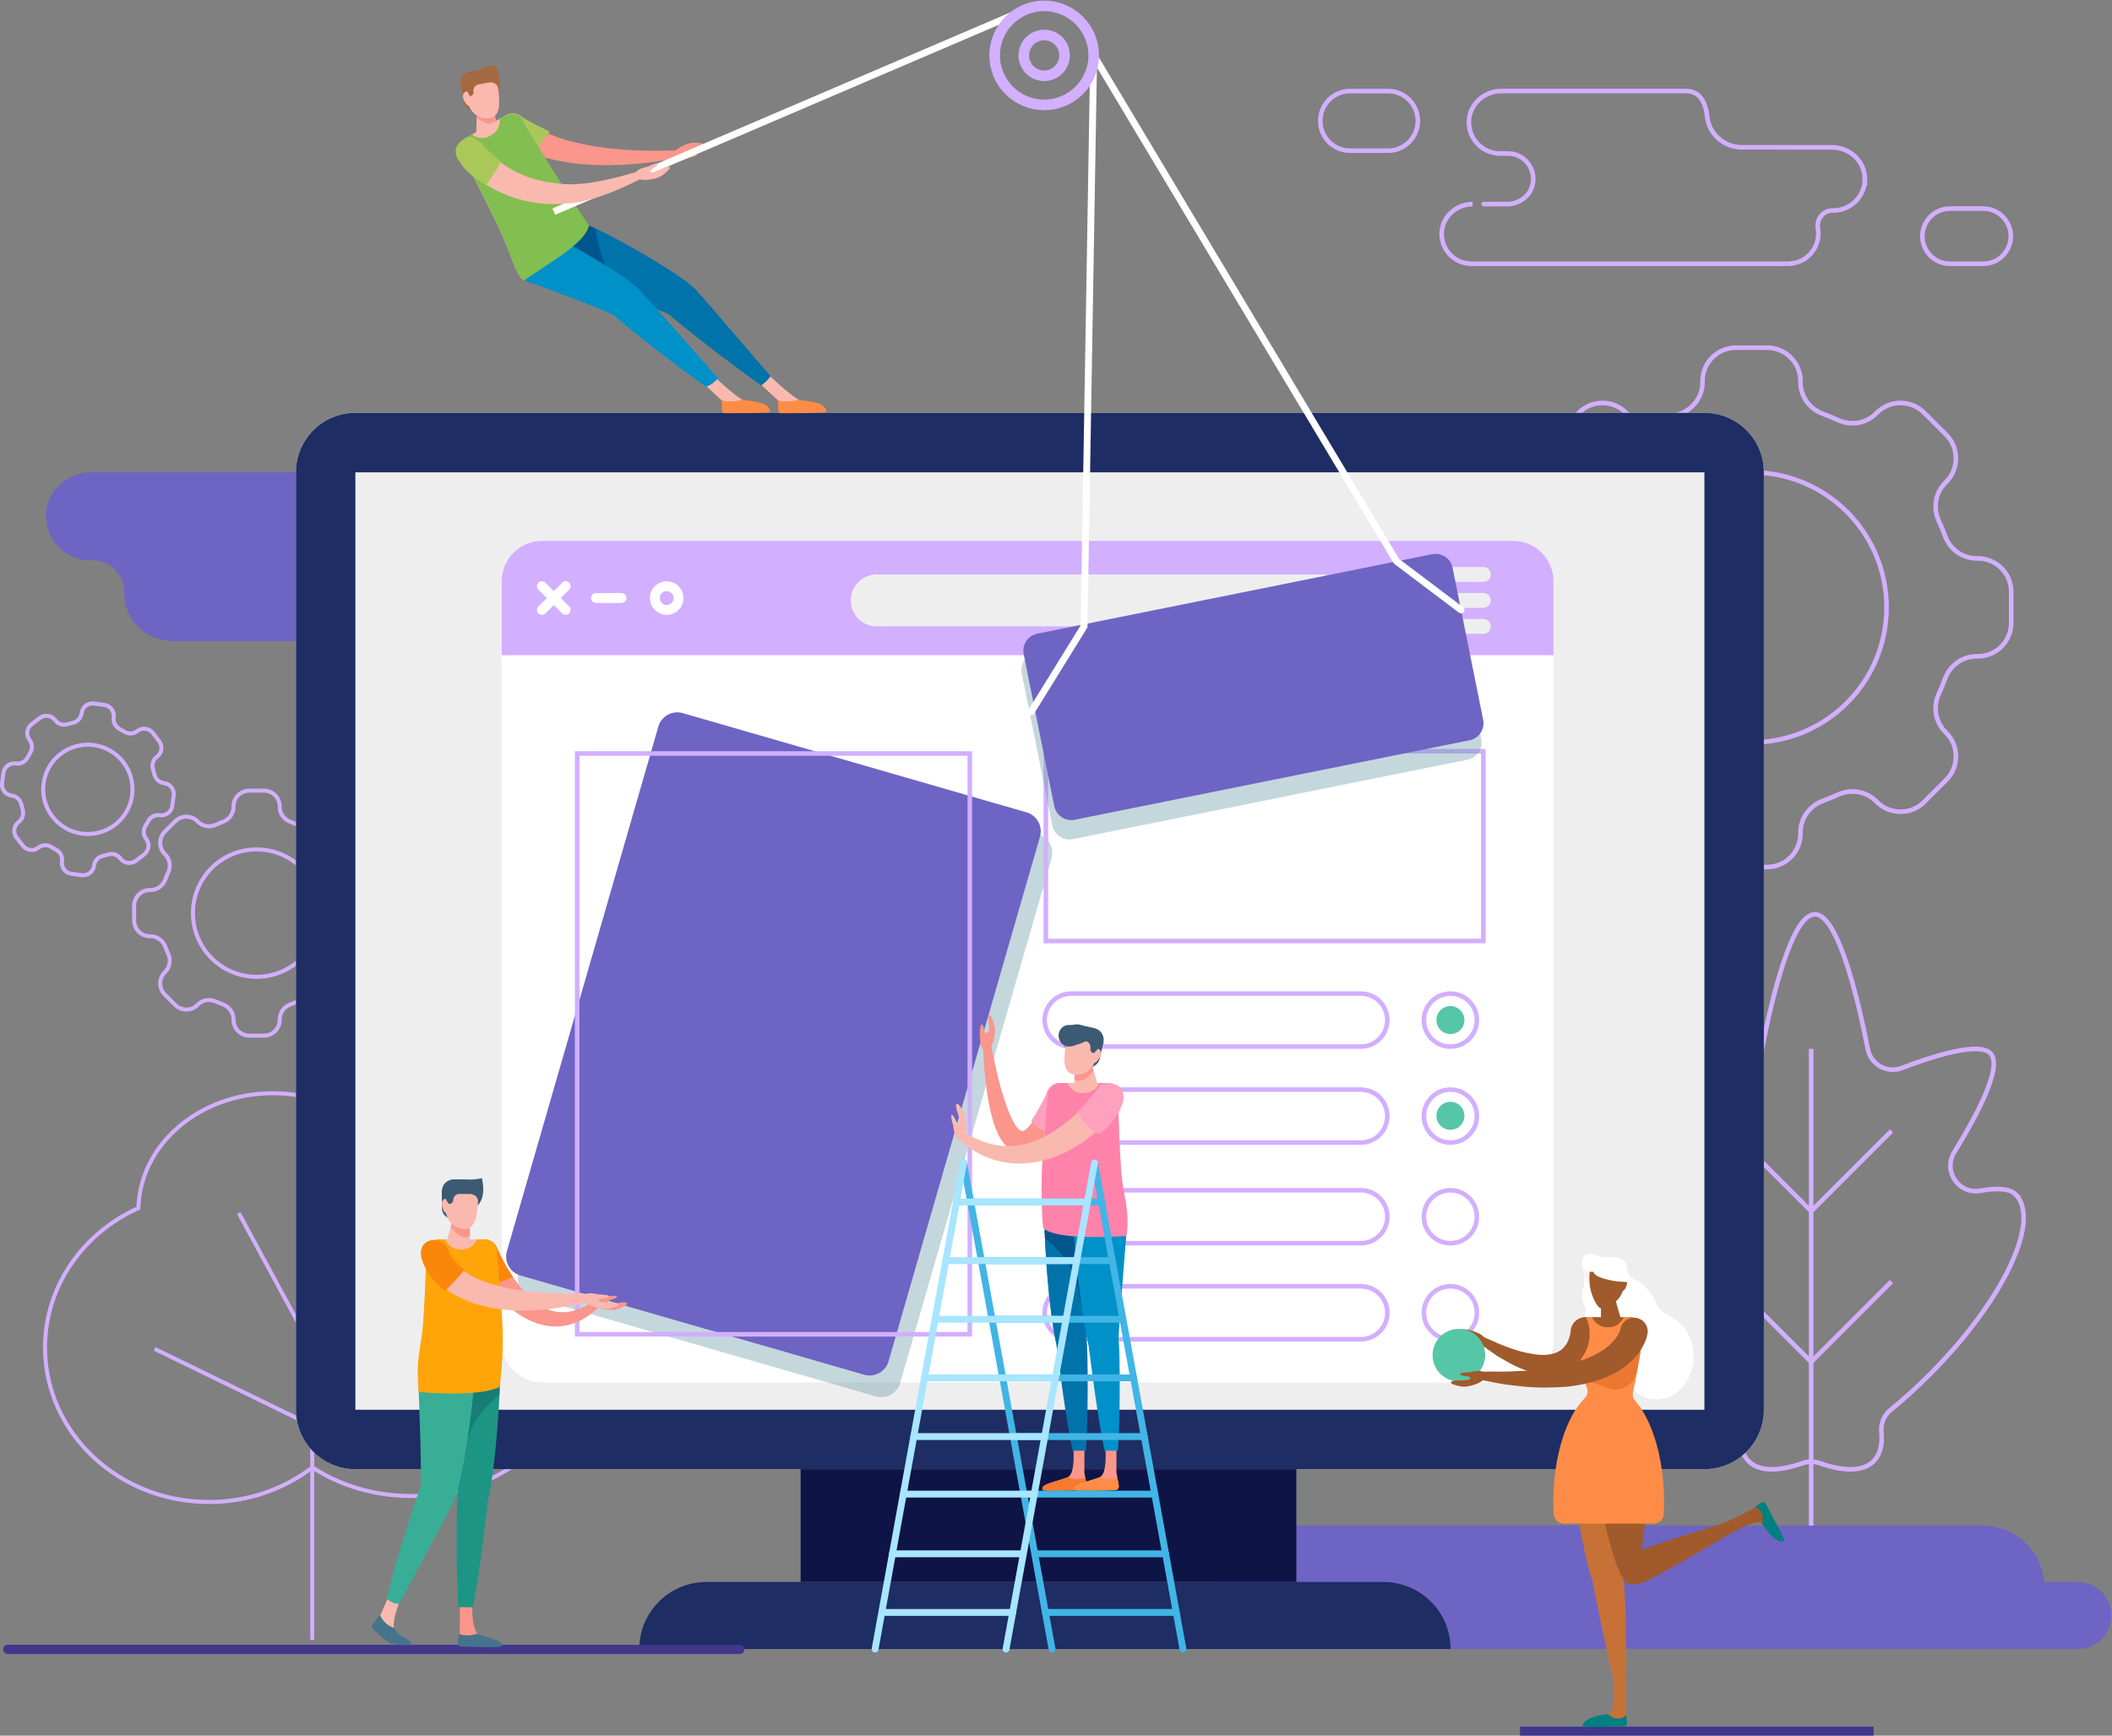 <svg version="1.1" viewBox="0 0 531.97 437.19" xmlns="http://www.w3.org/2000/svg">
    <rect x="0" y="0" width="531.97" height="437.19" fill="#808080" stroke="none"/>
    <defs>
        <clipPath id="clipPath20">
            <path d="m0 500h500v-500h-500z"/>
        </clipPath>
        <clipPath id="clipPath108">
            <path d="m0 500h500v-500h-500z"/>
        </clipPath>
        <clipPath id="clipPath132">
            <path d="m150.6 280.38h101.02v-125.32h-101.02z"/>
        </clipPath>
        <clipPath id="clipPath494">
            <path d="m245.78 310.75h86.95v-50.301h-86.95z"/>
        </clipPath>
    </defs>
    <g transform="matrix(1.333 0 0 -1.333 -70.354 558.64)">
        <g>
            <g clip-path="url(#clipPath20)">
                <g transform="translate(130.56 185.57)">
                    <path d="m0 0c-0.466 0-0.928-0.012-1.389-0.028 0.384 1.534 0.592 3.126 0.592 4.76 0 12.262-11.381 22.202-25.42 22.202-13.848 0-25.101-9.671-25.407-21.702-10.436-4.695-17.647-14.729-17.647-26.351 0-16.12 13.872-29.189 30.983-29.189 7.408 0 14.205 2.453 19.537 6.538 5.134-3.383 11.652-5.412 18.751-5.412 16.555 0 29.976 11.01 29.976 24.591s-13.421 24.591-29.976 24.591z"
                          fill="none" stroke="#d2afff" stroke-miterlimit="10" stroke-width=".756"/>
                </g>
                <g transform="translate(111.78 173.88)">
                    <path d="m0 0v-64.666" fill="none" stroke="#d2afff" stroke-miterlimit="10" stroke-width=".756"/>
                </g>
                <g transform="translate(82.013 164.19)">
                    <path d="m0 0 29.768-14.505 24.483 13.695" fill="none" stroke="#d2afff" stroke-miterlimit="10"
                          stroke-width=".756"/>
                </g>
                <g transform="translate(97.892 189.87)">
                    <path d="m0 0 13.889-25.679 11.251 10.987" fill="none" stroke="#d2afff" stroke-miterlimit="10"
                          stroke-width=".756"/>
                </g>
                <g transform="translate(125.3 315.98)">
                    <path d="m0 0h-0.012c-1.48 0-2.454 1.466-1.974 2.867 0.43 1.254 0.567 2.644 0.327 4.091-0.669 4.039-4.327 6.905-8.422 6.905h-45.193c-4.115 0-7.797-2.888-8.442-6.952-0.826-5.198 3.167-9.682 8.208-9.682h0.501c3.377 0 5.996-2.794 5.969-6.172v-0.073c0-4.979 4.037-9.015 9.016-9.015h40.022c4.979 0 9.016 4.036 9.016 9.015 0 4.98-4.037 9.016-9.016 9.016"
                          fill="#6e64c3"/>
                </g>
                <g transform="translate(433.63 193.4)">
                    <path d="m0 0c-1.185 1.186-3.768 1.188-6.66 0.677-4.096-0.726-7.104 3.74-4.922 7.281 4.6 7.465 9.197 16.327 6.817 18.708-2.214 2.214-10.895-0.57-16.697-2.789-2.795-1.069-5.877 0.631-6.451 3.568-1.765 9.037-5.581 25.469-10.005 25.469-4.437 0-8.264-16.533-10.021-25.552-0.567-2.908-3.603-4.62-6.382-3.595-6.176 2.277-15.787 5.276-18.164 2.899-2.381-2.381 2.216-11.242 6.817-18.708 2.182-3.541-0.827-8.007-4.922-7.281-2.892 0.511-5.475 0.509-6.661-0.677-4.922-4.922 2.378-20.201 16.304-34.127 2.419-2.419 4.878-4.635 7.316-6.624 1.234-1.005 1.877-2.569 1.726-4.153-0.228-2.377 0.232-4.284 1.474-5.526 1.981-1.98 5.638-1.977 10.207-0.366 1.034 0.364 2.164 0.364 3.198 0 4.569-1.611 8.226-1.614 10.206 0.366 1.243 1.242 1.703 3.149 1.475 5.526-0.152 1.584 0.491 3.148 1.725 4.153 2.438 1.989 4.898 4.205 7.317 6.624 13.926 13.926 21.225 29.205 16.303 34.127z"
                          fill="none" stroke="#d2afff" stroke-miterlimit="10" stroke-width=".864"/>
                </g>
                <g transform="translate(395.01 220.89)">
                    <path d="m0 0v-112.98" fill="none" stroke="#d2afff" stroke-miterlimit="10" stroke-width=".864"/>
                </g>
                <g transform="translate(410.19 205.38)">
                    <path d="M 0,0 -15.176,-15.177 -30.353,0" fill="none" stroke="#d2afff" stroke-miterlimit="10"
                          stroke-width=".864"/>
                </g>
                <g transform="translate(410.19 176.91)">
                    <path d="M 0,0 -15.176,-15.177 -30.353,0" fill="none" stroke="#d2afff" stroke-miterlimit="10"
                          stroke-width=".864"/>
                </g>
                <g transform="translate(439.07 119.14)">
                    <path d="m0 0c0 6.442-5.224 11.665-11.666 11.665h-145.4v-23.331h145.4c6.442 0 11.666 5.223 11.666 11.666"
                          fill="#6e64c3"/>
                </g>
                <g transform="translate(405.16 385.37)">
                    <path d="m0 0c-0.052 3.292-2.884 5.869-6.178 5.869-7.586-1e-3 -13.204 5e-3 -17.079 0.011-3.318 6e-3 -6.172 2.468-6.532 5.766-0.273 2.499-1.258 4.866-4.008 4.866h-34.911c-3.258 0-6.06-2.548-6.111-5.805-0.052-3.303 2.609-5.996 5.899-5.996 0.325-1e-3 0.861-3e-3 1.488-5e-3 0.444-2e-3 0.892-0.049 1.317-0.179 2.649-0.814 4.011-3.524 3.234-6.04-0.623-2.014-2.568-3.328-4.678-3.333-3.126-8e-3 -6.598-0.016-6.57-0.016-3.109 0-5.785-2.433-5.834-5.543-0.049-3.152 2.491-5.722 5.632-5.722h59.701c3.975 0 6.311 3.47 5.761 6.655-0.304 1.764 0.958 3.402 2.748 3.41 0.103 0 0.157 1e-3 0.157 1e-3 3.326 0 6.017 2.723 5.964 6.061z"
                          fill="none" stroke="#d2afff" stroke-miterlimit="10" stroke-width=".864"/>
                </g>
                <g transform="translate(427.52 379.67)">
                    <path d="m0 0h-6.277c-2.88 0-5.214-2.334-5.214-5.214s2.334-5.214 5.214-5.214h6.277c2.88 0 5.215 2.334 5.215 5.214s-2.335 5.214-5.215 5.214z"
                          fill="none" stroke="#d2afff" stroke-miterlimit="10" stroke-width=".864"/>
                </g>
                <g transform="translate(315.06 390.61)">
                    <path d="m0 0h-7.17c-3.11 0-5.633 2.521-5.633 5.632s2.523 5.633 5.633 5.633h7.17c3.11 0 5.632-2.522 5.632-5.633s-2.522-5.632-5.632-5.632z"
                          fill="none" stroke="#d2afff" stroke-miterlimit="10" stroke-width=".864"/>
                </g>
                <g transform="translate(432.81 301.38)">
                    <path d="m0 0v5.874c0 3.488-2.828 6.316-6.317 6.316h-0.22c-2.688 0-5.036 1.717-5.964 4.239-0.353 0.961-0.743 1.903-1.168 2.826-1.125 2.443-0.682 5.317 1.22 7.218l0.152 0.153c2.467 2.467 2.467 6.467 0 8.934l-4.153 4.153c-2.467 2.467-6.466 2.467-8.933 0l-0.153-0.153c-1.901-1.901-4.776-2.344-7.218-1.22-0.923 0.426-1.866 0.815-2.826 1.169-2.523 0.928-4.238 3.276-4.238 5.963v0.22c0 3.489-2.828 6.317-6.318 6.317h-5.874c-3.488 0-6.316-2.828-6.316-6.317v-0.22c0-2.687-1.717-5.035-4.238-5.963-0.961-0.354-1.904-0.743-2.827-1.169-2.442-1.124-5.316-0.681-7.217 1.22l-0.154 0.153c-2.467 2.467-6.466 2.467-8.932 0l-4.154-4.153c-2.466-2.467-2.466-6.467 0-8.934l0.153-0.153c1.901-1.901 2.343-4.775 1.219-7.218-0.424-0.923-0.815-1.865-1.168-2.826-0.927-2.522-3.276-4.239-5.963-4.239h-0.22c-3.489 0-6.318-2.828-6.318-6.316v-5.874c0-3.488 2.829-6.316 6.318-6.316h0.22c2.687 0 5.036-1.717 5.963-4.239 0.353-0.961 0.744-1.903 1.168-2.826 1.124-2.443 0.682-5.317-1.219-7.218l-0.153-0.153c-2.466-2.467-2.466-6.467 0-8.934l4.154-4.153c2.466-2.467 6.465-2.467 8.932 0l0.154 0.153c1.901 1.902 4.775 2.344 7.217 1.22 0.923-0.426 1.867-0.815 2.827-1.169 2.522-0.928 4.238-3.276 4.238-5.963v-0.22c0-3.489 2.828-6.317 6.316-6.317h5.874c3.49 0 6.318 2.828 6.318 6.317v0.22c0 2.687 1.715 5.035 4.238 5.963 0.96 0.354 1.902 0.744 2.826 1.169 2.442 1.124 5.317 0.682 7.218-1.22l0.153-0.153c2.467-2.467 6.466-2.467 8.933 0l4.153 4.153c2.467 2.467 2.467 6.467 0 8.934l-0.152 0.153c-1.902 1.901-2.345 4.775-1.22 7.218 0.425 0.923 0.815 1.865 1.168 2.826 0.928 2.522 3.276 4.239 5.964 4.239h0.22c3.489 0 6.317 2.828 6.317 6.316z"
                          fill="none" stroke="#d2afff" stroke-miterlimit="10" stroke-width=".864"/>
                </g>
                <g transform="translate(409.26 304.31)">
                    <path d="m0 0c0-14.093-11.425-25.517-25.518-25.517-14.092 0-25.517 11.424-25.517 25.517s11.425 25.518 25.517 25.518c14.093 0 25.518-11.425 25.518-25.518z"
                          fill="none" stroke="#d2afff" stroke-miterlimit="10" stroke-width=".864"/>
                </g>
                <g transform="translate(124.42 245.15)">
                    <path d="m0 0v2.771c0 1.646-1.334 2.98-2.98 2.98h-0.103c-1.269 0-2.376 0.81-2.814 1.999-0.166 0.454-0.351 0.898-0.551 1.333-0.531 1.153-0.322 2.509 0.575 3.405l0.072 0.073c1.164 1.163 1.164 3.05 0 4.213l-1.959 1.96c-1.163 1.163-3.05 1.163-4.214 0l-0.072-0.072c-0.897-0.897-2.253-1.106-3.405-0.576-0.435 0.201-0.88 0.385-1.333 0.552-1.19 0.437-2 1.545-2 2.813v0.104c0 1.645-1.334 2.979-2.979 2.979h-2.771c-1.646 0-2.98-1.334-2.98-2.979v-0.104c0-1.268-0.81-2.376-2-2.813-0.453-0.167-0.897-0.351-1.333-0.552-1.152-0.53-2.507-0.321-3.404 0.576l-0.073 0.072c-1.163 1.163-3.05 1.163-4.214 0l-1.959-1.96c-1.164-1.163-1.164-3.05 0-4.213l0.072-0.073c0.897-0.896 1.106-2.252 0.575-3.405-0.2-0.435-0.384-0.879-0.551-1.333-0.437-1.189-1.545-1.999-2.813-1.999h-0.104c-1.645 0-2.979-1.334-2.979-2.98v-2.771c0-1.646 1.334-2.979 2.979-2.979h0.104c1.268 0 2.376-0.81 2.813-2 0.167-0.453 0.351-0.898 0.551-1.333 0.531-1.152 0.322-2.508-0.575-3.405l-0.072-0.072c-1.164-1.164-1.164-3.051 0-4.214l1.959-1.96c1.164-1.163 3.051-1.163 4.214 0l0.073 0.072c0.897 0.898 2.252 1.106 3.404 0.576 0.436-0.201 0.881-0.384 1.333-0.551 1.19-0.438 2-1.546 2-2.814v-0.103c0-1.646 1.334-2.98 2.98-2.98h2.771c1.645 0 2.979 1.334 2.979 2.98v0.103c0 1.268 0.81 2.376 2 2.814 0.453 0.167 0.898 0.35 1.333 0.551 1.152 0.53 2.508 0.322 3.405-0.576l0.072-0.072c1.164-1.163 3.051-1.163 4.214 0l1.959 1.96c1.164 1.163 1.164 3.05 0 4.214l-0.072 0.072c-0.897 0.897-1.106 2.253-0.575 3.405 0.2 0.435 0.385 0.88 0.551 1.333 0.438 1.19 1.545 2 2.814 2h0.103c1.646 0 2.98 1.333 2.98 2.979z"
                          fill="none" stroke="#d2afff" stroke-miterlimit="10" stroke-width=".756"/>
                </g>
                <g transform="translate(113.31 246.54)">
                    <path d="m0 0c0-6.648-5.39-12.037-12.038-12.037s-12.037 5.389-12.037 12.037 5.389 12.037 12.037 12.037 12.038-5.389 12.038-12.037z"
                          fill="none" stroke="#d2afff" stroke-miterlimit="10" stroke-width=".756"/>
                </g>
                <g transform="translate(85.34 266.83)">
                    <path d="m0 0 0.255 1.926c0.152 1.143-0.652 2.194-1.796 2.345l-0.072 0.01c-0.882 0.116-1.577 0.781-1.771 1.649-0.074 0.33-0.161 0.656-0.261 0.977-0.262 0.85 8e-3 1.773 0.714 2.314l0.056 0.043c0.917 0.702 1.09 2.013 0.389 2.929l-1.181 1.542c-0.702 0.916-2.014 1.09-2.929 0.389l-0.057-0.044c-0.706-0.541-1.668-0.561-2.42-0.086-0.284 0.179-0.576 0.348-0.876 0.506-0.786 0.414-1.247 1.258-1.13 2.139l9e-3 0.072c0.152 1.144-0.652 2.194-1.796 2.346l-1.926 0.255c-1.144 0.152-2.194-0.653-2.346-1.796l-9e-3 -0.073c-0.117-0.881-0.782-1.576-1.649-1.771-0.33-0.074-0.656-0.161-0.977-0.26-0.85-0.263-1.773 7e-3 -2.314 0.713l-0.043 0.057c-0.702 0.916-2.014 1.09-2.93 0.388l-1.542-1.181c-0.916-0.701-1.089-2.013-0.388-2.929l0.044-0.057c0.54-0.705 0.561-1.667 0.086-2.419-0.18-0.284-0.348-0.576-0.506-0.876-0.414-0.786-1.259-1.247-2.139-1.13l-0.073 9e-3c-1.143 0.152-2.193-0.653-2.345-1.797l-0.255-1.925c-0.152-1.144 0.652-2.194 1.796-2.346l0.072-9e-3c0.881-0.117 1.577-0.782 1.771-1.649 0.075-0.33 0.162-0.657 0.261-0.978 0.262-0.849-8e-3 -1.772-0.714-2.313l-0.057-0.044c-0.916-0.701-1.09-2.012-0.388-2.928l1.182-1.543c0.701-0.916 2.012-1.09 2.928-0.388l0.057 0.043c0.706 0.541 1.668 0.561 2.42 0.087 0.284-0.18 0.576-0.349 0.875-0.506 0.787-0.414 1.248-1.258 1.131-2.14l-0.01-0.072c-0.151-1.144 0.653-2.194 1.797-2.345l1.926-0.256c1.144-0.151 2.194 0.653 2.345 1.797l0.01 0.072c0.117 0.881 0.782 1.577 1.649 1.771 0.33 0.074 0.656 0.161 0.977 0.26 0.85 0.263 1.773-7e-3 2.314-0.713l0.044-0.057c0.701-0.916 2.012-1.09 2.928-0.388l1.543 1.181c0.916 0.702 1.089 2.013 0.388 2.929l-0.044 0.057c-0.541 0.706-0.561 1.668-0.086 2.42 0.18 0.284 0.348 0.576 0.506 0.875 0.414 0.787 1.258 1.248 2.14 1.131l0.071-0.01c1.144-0.151 2.195 0.653 2.346 1.797z"
                          fill="none" stroke="#d2afff" stroke-miterlimit="10" stroke-width=".756"/>
                </g>
                <g transform="translate(77.745 268.82)">
                    <path d="m0 0c-0.612-4.621-4.854-7.87-9.475-7.257-4.621 0.612-7.87 4.854-7.258 9.475 0.613 4.62 4.855 7.87 9.476 7.257 4.62-0.612 7.869-4.854 7.257-9.475z"
                          fill="none" stroke="#d2afff" stroke-miterlimit="10" stroke-width=".756"/>
                </g>
                <g transform="translate(445.41 107.47)">
                    <path d="m0 0h-23.042c-3.5 0-6.337 2.837-6.337 6.337s2.837 6.337 6.337 6.337h23.042c3.5 0 6.337-2.837 6.337-6.337s-2.837-6.337-6.337-6.337"
                          fill="#6e64c3"/>
                </g>
            </g>
        </g>
        <g>
            <g clip-path="url(#clipPath108)">
                <g transform="translate(386.07 152.7)">
                    <path d="m0 0c0-6.204-5.029-11.233-11.233-11.233h-254.91c-6.205 0-11.234 5.029-11.234 11.233v177.14c0 6.204 5.029 11.233 11.234 11.233h254.91c6.204 0 11.233-5.029 11.233-11.233z"
                          fill="#eeeeee"/>
                </g>
                <g transform="translate(374.84 341.07)">
                    <path d="m0 0h-254.91c-6.204 0-11.233-5.029-11.233-11.233v-177.14c0-6.205 5.029-11.234 11.233-11.234h254.91c6.204 0 11.233 5.029 11.233 11.234v177.14c0 6.204-5.029 11.233-11.233 11.233m0-188.38h-254.91v177.14h254.91z"
                          fill="#1e2d64"/>
                </g>
                <g transform="translate(346.32 165.51)">
                    <path d="m0 0c0-4.216-3.418-7.634-7.633-7.634h-183.48c-4.215 0-7.633 3.418-7.633 7.634v143.73c0 4.215 3.418 7.633 7.633 7.633h183.48c4.215 0 7.633-3.418 7.633-7.633z"
                          fill="#fff"/>
                </g>
                <g transform="translate(338.69 316.88)">
                    <path d="m0 0h-183.48c-4.215 0-7.633-3.417-7.633-7.633v-13.97h198.75v13.97c0 4.216-3.418 7.633-7.633 7.633"
                          fill="#d2afff"/>
                </g>
                <g>
                    <g>
                        <g clip-path="url(#clipPath132)" opacity=".4">
                            <g transform="translate(218.27 155.21)">
                                <path d="m0 0-64.977 18.757c-1.97 0.568-3.106 2.626-2.537 4.596l28.616 99.134c0.568 1.97 2.627 3.106 4.596 2.537l64.977-18.756c1.97-0.569 3.106-2.626 2.537-4.596l-28.616-99.135c-0.569-1.97-2.626-3.105-4.596-2.537"
                                      fill="#6c9baa"/>
                            </g>
                        </g>
                    </g>
                </g>
                <g transform="translate(216.08 159.31)">
                    <path d="m0 0-64.977 18.756c-1.97 0.569-3.106 2.627-2.537 4.597l28.616 99.134c0.568 1.97 2.626 3.105 4.596 2.537l64.977-18.756c1.97-0.569 3.106-2.627 2.537-4.597l-28.616-99.134c-0.569-1.97-2.626-3.105-4.596-2.537"
                          fill="#6e64c3"/>
                </g>
                <path d="m236.46 277.13h-75.054v-110.61h75.054zm-0.863-109.74h-73.326v108.88h73.326z" fill="#d2afff"/>
                <g transform="translate(320.69 310.54)">
                    <path d="m0 0h12.386" fill="none" stroke="#eeeeee" stroke-linecap="round" stroke-miterlimit="10"
                          stroke-width="2.804"/>
                </g>
                <g transform="translate(320.69 305.63)">
                    <path d="m0 0h12.386" fill="none" stroke="#eeeeee" stroke-linecap="round" stroke-miterlimit="10"
                          stroke-width="2.804"/>
                </g>
                <g transform="translate(320.69 300.72)">
                    <path d="m0 0h12.386" fill="none" stroke="#eeeeee" stroke-linecap="round" stroke-miterlimit="10"
                          stroke-width="2.804"/>
                </g>
                <g transform="translate(302.53 300.72)">
                    <path d="m0 0h-84.085c-2.71 0-4.907 2.197-4.907 4.908 0 2.71 2.197 4.907 4.907 4.907h84.085c2.711 0 4.908-2.197 4.908-4.907 0-2.711-2.197-4.908-4.908-4.908"
                          fill="#eeeeee"/>
                </g>
                <g transform="translate(159.66 308.32)">
                    <path d="m0 0-4.488-4.488" fill="none" stroke="#fff" stroke-linecap="round" stroke-miterlimit="10"
                          stroke-width="1.872"/>
                </g>
                <g transform="translate(159.66 303.83)">
                    <path d="m0 0-4.488 4.488" fill="none" stroke="#fff" stroke-linecap="round" stroke-miterlimit="10"
                          stroke-width="1.872"/>
                </g>
                <g transform="translate(178.76 303.83)">
                    <path d="m0 0v0c-1.239 0-2.244 1.004-2.244 2.244 0 1.239 1.005 2.244 2.244 2.244s2.244-1.005 2.244-2.244c0-1.24-1.005-2.244-2.244-2.244z"
                          fill="none" stroke="#fff" stroke-linecap="round" stroke-miterlimit="10" stroke-width="1.872"/>
                </g>
                <g transform="translate(165.4 306.08)">
                    <path d="m0 0h4.808" fill="none" stroke="#fff" stroke-linecap="round" stroke-miterlimit="10"
                          stroke-width="1.872"/>
                </g>
                <path d="m297.73 120.15h-93.671v21.314h93.671z" fill="#0f1446"/>
                <g transform="translate(326.88 107.47)">
                    <path d="m 0,0 h -153.307 c 0,7 5.674,12.674 12.674,12.674 H -12.674 C -5.675,12.674 0,7 0,0"
                          fill="#1e2d64"/>
                </g>
                <g transform="translate(309.92 221.32)">
                    <path d="m0 0h-54.737c-2.764 0-5.004 2.24-5.004 5.004 0 2.763 2.24 5.004 5.004 5.004h54.737c2.764 0 5.004-2.241 5.004-5.004 0-2.764-2.24-5.004-5.004-5.004z"
                          fill="none" stroke="#d2afff" stroke-miterlimit="10" stroke-width=".864"/>
                </g>
                <g transform="translate(309.92 203.18)">
                    <path d="m0 0h-54.737c-2.764 0-5.004 2.24-5.004 5.004s2.24 5.004 5.004 5.004h54.737c2.764 0 5.004-2.24 5.004-5.004s-2.24-5.004-5.004-5.004z"
                          fill="none" stroke="#d2afff" stroke-miterlimit="10" stroke-width=".864"/>
                </g>
                <g transform="translate(326.84 221.32)">
                    <path d="m0 0c-2.764 0-5.004 2.24-5.004 5.004 0 2.763 2.24 5.004 5.004 5.004s5.004-2.241 5.004-5.004c0-2.764-2.24-5.004-5.004-5.004z"
                          fill="none" stroke="#d2afff" stroke-miterlimit="10" stroke-width=".864"/>
                </g>
                <g transform="translate(326.84 203.18)">
                    <path d="m0 0c-2.764 0-5.004 2.24-5.004 5.004s2.24 5.004 5.004 5.004 5.004-2.24 5.004-5.004-2.24-5.004-5.004-5.004z"
                          fill="none" stroke="#d2afff" stroke-miterlimit="10" stroke-width=".864"/>
                </g>
                <g transform="translate(314.93 189.17)">
                    <path d="m0 0c0-2.764-2.24-5.004-5.004-5.004h-54.737c-2.764 0-5.004 2.24-5.004 5.004s2.24 5.004 5.004 5.004h54.737c2.764 0 5.004-2.24 5.004-5.004z"
                          fill="none" stroke="#d2afff" stroke-miterlimit="10" stroke-width=".864"/>
                </g>
                <g transform="translate(314.93 171.02)">
                    <path d="m0 0c0-2.764-2.24-5.004-5.004-5.004h-54.737c-2.764 0-5.004 2.24-5.004 5.004s2.24 5.004 5.004 5.004h54.737c2.764 0 5.004-2.24 5.004-5.004z"
                          fill="none" stroke="#d2afff" stroke-miterlimit="10" stroke-width=".864"/>
                </g>
                <g transform="translate(326.84 184.16)">
                    <path d="m0 0c-2.764 0-5.004 2.24-5.004 5.004s2.24 5.004 5.004 5.004 5.004-2.24 5.004-5.004-2.24-5.004-5.004-5.004z"
                          fill="none" stroke="#d2afff" stroke-miterlimit="10" stroke-width=".864"/>
                </g>
                <g transform="translate(331.85 171.02)">
                    <path d="m0 0c0-2.764-2.24-5.004-5.004-5.004s-5.004 2.24-5.004 5.004 2.24 5.004 5.004 5.004 5.004-2.24 5.004-5.004z"
                          fill="none" stroke="#d2afff" stroke-miterlimit="10" stroke-width=".864"/>
                </g>
                <g transform="translate(339.99 91.951)">
                    <path d="m0 0h66.824" fill="none" stroke="#41378c" stroke-miterlimit="10" stroke-width="1.728"/>
                </g>
                <g transform="translate(192.56 107.41)">
                    <path d="m0 0h-138.31" fill="none" stroke="#41378c" stroke-linecap="round" stroke-miterlimit="10"
                          stroke-width="1.728"/>
                </g>
                <g transform="translate(146.7 183.25)">
                    <path d="m0 0c1.214-2.904 3.876-7.466 7.12-10.08 3.605-2.942 7.293-2.505 11.069-0.016 0.388 0.256 0.835 0.127 1.05-0.198 0.2-0.305 0.148-0.702-0.106-0.945-8.584-8.248-18.522-1.037-23.841 9.068-1.597 3.033 2.995 5.456 4.594 2.418 0.035-0.067 0.068-0.135 0.096-0.204z"
                          fill="#fa968c"/>
                </g>
                <g transform="translate(149.74 177.74)">
                    <path d="m0 0c-4e-3 7e-3 -9e-3 0.013-0.014 0.019-2.021 2.96-2.616 4.735-3.142 5.735-0.668 1.268-2.238 1.756-3.507 1.088-1.268-0.668-1.755-2.238-1.087-3.506 1.099-2.088 2.214-3.666 3.406-5.164 0.383 0.408 3.43 1.501 4.344 1.828"
                          fill="#fa870a"/>
                </g>
                <g transform="translate(145.66 165.33)">
                    <path d="m0 0c1.033 3e-3 1.884 0.822 1.909 1.854 0.029 1.217 0.117 2.485 9e-3 3.777-0.372 4.483-0.75 9.056-0.967 11.685-0.105 1.269-1.164 2.242-2.436 2.242h-8.278c-1.371 0-2.493-1.087-2.533-2.458-0.097-3.322-0.308-9.47-0.675-15.04l-1e-3 -0.021c-0.074-1.117 0.794-2.07 1.913-2.067z"
                          fill="#fab9af"/>
                </g>
                <g transform="translate(143.1 110.25)">
                    <path d="m0 0c-0.896 1.017-1.119 3.304-1.114 5.373 3e-3 1.224-1.555 1.748-2.309 0.783l-0.017-6.467c1.24-0.34 2.666-0.34 3.44 0.311"
                          fill="#fa968c"/>
                </g>
                <g transform="translate(142.94 110.35)">
                    <path d="m0 0c-0.012 4e-3 -0.022 0.012-0.034 0.018-0.532-0.2-1.132-0.317-1.807-0.317-0.579 0-1.104 0.084-1.578 0.233l-0.267-1.495c-0.077-0.431 0.243-0.832 0.682-0.845 2.099-0.065 7.474-0.206 7.617 0.027 0.676 1.093-2.378 1.514-4.613 2.379"
                          fill="#46738c"/>
                </g>
                <g transform="translate(139.28 136.31)">
                    <path d="m0 0c-0.275-1.962-0.319-14.53 0.122-20.915l2.706-0.026c1.353 6.193 2.614 18.223 2.883 20.141 4e-3 0.025 5e-3 0.048 8e-3 0.072 1.507 6.664 2.254 19.639 2.194 22.266-0.08 3.564-2.391 6.401-5.159 6.339-2.769-0.063-4.947-3.003-4.866-6.566 0.05-2.237 2.242-20.382 2.112-21.311"
                          fill="#1c9585"/>
                </g>
                <g transform="translate(147.2 157.85)">
                    <path d="m0 0c-0.081 3.563-2.391 6.401-5.159 6.339-2.769-0.063-4.947-3.003-4.866-6.567 0.036-1.623 1.2-11.621 1.787-17.339 0.56 1.301 1.163 2.601 1.725 3.909 0.254 4.549 2.834 8.623 6.465 11.277 0.043 1.071 0.059 1.901 0.048 2.381"
                          fill="#177d75"/>
                </g>
                <g transform="translate(127.2 111.24)">
                    <path d="m0 0c-0.199 1.931 0.681 4.107 1.456 6.172-0.481 1.057-1.985 1.047-2.452-0.016l-1.677-3.817c-0.056-0.125-0.061-0.273-4e-3 -0.397 0.556-1.22 1.883-1.853 2.677-1.942"
                          fill="#fab9af"/>
                </g>
                <g transform="translate(128.68 109.92)">
                    <path d="m0 0c-0.652 0.318-1.142 0.871-1.413 1.527-1.277 0.414-2.165 1.319-2.667 2.413-0.257-0.208-0.527-0.455-0.695-0.7-0.231-0.335-0.548-0.781-0.772-1.094-0.158-0.222-0.13-0.524 0.065-0.714l1.006-0.986c0.192-0.187 2.093-1.829 2.585-1.895 1.264-0.17 3.597-0.441 3.676-0.14 0.136 0.522-0.866 1.141-1.785 1.589"
                          fill="#46738c"/>
                </g>
                <g transform="translate(132.16 137.91)">
                    <path d="m0 0c-0.683-1.541-4.849-14.555-6.325-20.896 0.651-0.589 1.457-1.054 2.4-0.992 2.571 5.029 8.686 15.96 9.834 18.453 2.076 3.101 4.355 20.777 4.279 24.08-0.08 3.564-2.39 6.402-5.159 6.338-2.768-0.062-5.447-2.941-5.367-6.505 0.053-2.305 0.799-19.436 0.338-20.478"
                          fill="#39ae96"/>
                </g>
                <g transform="translate(144.25 184.88)">
                    <path d="m0 0h-1.344c-0.468-1.083-1.458-1.92-2.994-1.92-1.539 0-2.53 0.837-2.997 1.92h-1.227c-1.253 0-2.28-0.991-2.316-2.245-0.094-3.267-0.239-7.502-0.613-13.193-0.34-5.153-1.513-6.763-0.851-13.403 0 0 11.206-1.067 15.273 0.966 0.614 4.682 0.777 9.401 0.4 13.948-0.377 4.526-0.758 9.143-0.974 11.76-0.101 1.227-1.126 2.167-2.357 2.167"
                          fill="#ffa50a"/>
                </g>
                <g transform="translate(167.35 174.1)">
                    <path d="m0 0s-2.167 0.204-2.448-0.437-0.352-1.123 0.565-1.567 2.387-0.616 3.289-0.544c0.903 0.073 2.363 0.834 2.466 1.019 0.373 0.673-1.247 0.369-2.039 0.259-0.792-0.108-1.697-0.153-1.642 0.244 0.056 0.395 1.588 0.49 1.801 0.922 0.214 0.433-1.992 0.104-1.992 0.104"
                          fill="#fa968c"/>
                </g>
                <g transform="translate(137.68 182.2)">
                    <path d="m0 0c3.605-8.084 21.224-7.536 26.499-7.616l0.041-1e-3c0.411-6e-3 0.738-0.344 0.732-0.755-0.014-0.927-1.105-0.819-4.667-1.507-24.668-4.84-31.684 11.52-25.705 12.215 1.843 0.215 3.1-2.336 3.1-2.336"
                          fill="#fab9af"/>
                </g>
                <g transform="translate(140.43 179.23)">
                    <path d="m0 0c-2.384 1.682-2.802 3.377-2.811 3.417l0.014-0.076-0.184 0.424c-0.616 1.417-2.245 2.163-3.677 1.585l-0.065-0.027c-1.725-0.722-1.376-2.76-1.376-2.76 0.042-0.285 0.619-3.647 4.586-6.621 0 0 3.834 3.831 3.513 4.058"
                          fill="#fa870a"/>
                </g>
                <g transform="translate(138.61 188.67)">
                    <path d="m0 0h-0.159c-1.21 0-2.19 0.98-2.19 2.19v3.238h2.349z" fill="#3c5a73"/>
                </g>
                <g transform="translate(141.6 184.88)">
                    <path d="m0 0h-4.325l1.247 4.312 2.949-0.364z" fill="#fab9af"/>
                </g>
                <g transform="translate(141.47 188.83)">
                    <path d="m0 0-2.949 0.364-0.581-2.01c0.66-0.744 1.639-1.898 2.712-1.898 0.34 0 0.651 0.096 0.929 0.273z"
                          fill="#fa968c"/>
                </g>
                <g transform="translate(140.63 186.83)">
                    <path d="m0 0c-1.989 0-3.602 1.613-3.602 3.603v4.012h6.178s0-3.133-0.45-5.247c-0.337-1.586-1.112-2.368-2.126-2.368"
                          fill="#fab9af"/>
                </g>
                <g transform="translate(138.07 191.19)">
                    <path d="m0 0c0-0.783-0.375-1.418-0.837-1.418s-0.972 1.026-0.972 1.81c0 0.783 0.51 1.026 0.972 1.026s0.837-0.635 0.837-1.418"
                          fill="#fab9af"/>
                </g>
                <g transform="translate(143.83 196.45)">
                    <path d="m0 0s-1.377-0.367-3.216-0.223l-2.085 1e-3c-1.253 1e-3 -2.269-1.015-2.269-2.268v-0.486l0.67-0.873 0.65-1.015h0.082c0.398 0 0.723 0.309 0.748 0.701 0.041 0.646 0.487 1.187 1.135 1.187h1.85c1.127 0 1.712-0.605 1.712-1.448l-0.057-0.713s1.675 1.397 0.78 5.137"
                          fill="#3c5a73"/>
                </g>
                <g transform="translate(165.9 174.48)">
                    <path d="m0 0s-2.107 0.543-2.486-0.045-0.526-1.053 0.309-1.637c0.836-0.583 2.26-0.986 3.163-1.056 0.902-0.072 2.464 0.449 2.595 0.615 0.475 0.604-1.173 0.561-1.972 0.579s-1.7 0.117-1.583 0.499c0.118 0.382 1.645 0.233 1.925 0.627 0.278 0.393-1.951 0.418-1.951 0.418"
                          fill="#fab9af"/>
                </g>
                <g transform="translate(248.38 201.65)">
                    <path d="m0 0c-2.142-1.142-4.611-0.433-6.039 1.539-3.027 3.905-3.61 13.625-3.836 18.554-0.041 0.913 1.292 1.067 1.471 0.181 0.588-2.901 1.113-5.419 1.746-7.822 0.57-2.104 2.811-9.764 4.648-8.628 2.266 1.485 4.636 8.25 4.271 7.25 0.491 1.347 1.98 2.04 3.327 1.549s2.04-1.98 1.549-3.327c-0.365-1-3.361-7.443-7.137-9.296"
                          fill="#fa968c"/>
                </g>
                <g transform="translate(247.65 207.32)">
                    <path d="m0 0c0.594 0.87 1.145 1.778 1.653 2.71 0.503 0.909 1.016 1.919 1.375 2.778l0.018 0.043c0.029 0.07 0.061 0.137 0.097 0.204 0.668 1.269 2.237 1.756 3.505 1.088 1.269-0.668 1.756-2.237 1.088-3.506-0.626-1.19-1.232-2.163-1.924-3.187-0.469-0.676-1.075-1.767-1.588-2.412-3.134 0.144-4.228 2.276-4.224 2.282"
                          fill="#ffa0be"/>
                </g>
                <g transform="translate(250.28 188.87)">
                    <path d="m0 0c0.056-0.52 0.414-0.941 0.91-1.106 3.175-1.054 7.986-1.622 13.188-2.072 0.75-0.065 1.41 0.511 1.424 1.264 0.04 2.105-0.853 6.023-1.113 9.986-0.325 4.928-0.528 10.308-0.637 13.783-0.065 2.075-1.766 3.715-3.841 3.715h-5.798c-1.956 0-3.584-1.494-3.745-3.443-0.223-2.695-0.548-6.623-0.868-10.483-0.305-3.666 0.252-9.515 0.48-11.644"
                          fill="#fab9af"/>
                </g>
                <g transform="translate(257.7 145.97)">
                    <path d="m0 0-0.019-5.127 0.446-2.497c0.076-0.433-0.243-0.832-0.683-0.846-2.098-0.064-7.473-0.206-7.617 0.027-0.676 1.093 2.379 1.514 4.614 2.379s0.693 9.35 0.693 9.35z"
                          fill="#fa968c"/>
                </g>
                <g transform="translate(254.44 139.9)">
                    <path d="m0 0c0.012 5e-3 0.021 0.013 0.033 0.019 0.533-0.2 1.132-0.317 1.808-0.317 0.579 0 1.104 0.084 1.578 0.233l0.267-1.495c0.076-0.432-0.244-0.832-0.683-0.845-2.099-0.065-7.473-0.206-7.617 0.027-0.676 1.093 2.379 1.514 4.614 2.378"
                          fill="#f57a2f"/>
                </g>
                <g transform="translate(250.19 187.4)">
                    <path d="m0 0c-0.081-3.563 1.321-26.172 4.089-26.235 2.769-0.063 5.856 22.444 5.937 26.007 0.081 3.564-2.098 6.504-4.866 6.567-2.769 0.062-5.079-2.776-5.16-6.339"
                          fill="#0091c8"/>
                </g>
                <g transform="translate(258.1 165.87)">
                    <path d="m0 0c0.274-1.962 0.319-14.53-0.122-20.915h-2.521c-1.353 6.193-2.799 18.197-3.068 20.115-4e-3 0.025-5e-3 0.048-9e-3 0.072-1.506 6.664-2.253 19.638-2.194 22.266 0.081 3.564 2.392 6.401 5.16 6.339 2.769-0.063 4.947-3.003 4.866-6.566-0.05-2.238-2.242-20.382-2.112-21.311"
                          fill="#0073aa"/>
                </g>
                <g transform="translate(256.68 174.1)">
                    <path d="m0 0c0.616-1.494 1.18-3.013 1.718-4.549 0.576 5.664 1.779 15.978 1.816 17.629 0.081 3.564-2.097 6.504-4.866 6.566-2.769 0.063-5.079-2.775-5.159-6.338-0.011-0.481 5e-3 -1.31 0.048-2.381 3.537-2.586 6.08-6.52 6.443-10.927"
                          fill="#00558c"/>
                </g>
                <g transform="translate(263.75 145.97)">
                    <path d="m0 0-0.019-5.127 0.446-2.497c0.076-0.433-0.243-0.832-0.683-0.846-2.098-0.064-7.473-0.206-7.617 0.027-0.676 1.093 2.379 1.514 4.614 2.379s0.693 9.35 0.693 9.35z"
                          fill="#fa968c"/>
                </g>
                <g transform="translate(260.49 139.9)">
                    <path d="m0 0c0.013 5e-3 0.022 0.013 0.034 0.019 0.533-0.2 1.132-0.317 1.808-0.317 0.579 0 1.104 0.084 1.578 0.233l0.267-1.495c0.076-0.432-0.244-0.832-0.683-0.845-2.099-0.065-7.473-0.206-7.617 0.027-0.676 1.093 2.379 1.514 4.613 2.378"
                          fill="#ff8c46"/>
                </g>
                <g transform="translate(256.24 187.4)">
                    <path d="m0 0c-0.081-3.563 1.32-26.172 4.089-26.235 2.768-0.063 5.257 22.527 5.338 26.09 0.081 3.564-1.499 6.421-4.268 6.484-2.768 0.062-5.078-2.776-5.159-6.339"
                          fill="#0091c8"/>
                </g>
                <g transform="translate(264.15 165.87)">
                    <path d="m0 0c0.274-1.962 0.319-14.53-0.122-20.915h-2.521c-1.353 6.193-2.799 18.197-3.068 20.115-4e-3 0.025-5e-3 0.048-9e-3 0.072-1.506 6.664-2.851 19.721-2.792 22.349 0.08 3.564 2.99 6.318 5.758 6.256 2.769-0.063 4.349-2.92 4.268-6.483-0.051-2.238-1.644-20.465-1.514-21.394"
                          fill="#0091c8"/>
                </g>
                <g transform="translate(250.78 212.27)">
                    <path d="m0 0c0.101 1.227 1.125 2.167 2.357 2.167h1.344c0.467-1.083 1.458-1.92 2.995-1.92 1.539 0 2.528 0.837 2.996 1.92h1.226c1.254 0 2.281-0.991 2.317-2.245 0.094-3.267 0.189-8.221 0.564-13.912 0.339-5.152 1.777-7.508 1.067-12.749 0 0-13.513-1.037-15.771 1.554-0.25 2.688-0.447 8.878-0.069 13.425 0.377 4.526 0.758 9.143 0.974 11.76"
                          fill="#ff82aa"/>
                </g>
                <g transform="translate(237.91 223.67)">
                    <path d="m0 0s0.052-2.549 0.664-2.887c0.613-0.338 1.009-0.192 1.495 0.562 0.552 0.857 0.693 2.352 0.716 3.258 0.012 0.51-0.675 2.492-0.85 2.611-0.636 0.433-0.286-1.404-0.249-2.202 0.036-0.799-0.212-1.229-0.601-1.138s-0.327 1.345-0.739 1.597c-0.412 0.251-0.436-1.801-0.436-1.801"
                          fill="#fa968c"/>
                </g>
                <g transform="translate(264.51 210.22)">
                    <path d="m0 0c-7.262-9.898-20.776-15.709-30.96-6.077-0.639 0.604 0.128 1.621 0.883 1.185l0.034-0.019c4.688-2.706 9.001-3.884 14.386-1.621 4.501 1.939 8.552 5.743 11.449 9.561l0.054 0.071c2.052 2.705 6.163-0.358 4.154-3.1"
                          fill="#fab9af"/>
                </g>
                <g transform="translate(256.51 209.13)">
                    <path d="m0 0c1.741 1.563 3.956 4.643 3.956 4.643s1.05 1.24 3.21 0.336c1.726-0.723 1.376-2.761 1.376-2.761-0.042-0.284-0.619-3.647-4.586-6.62 0 0-3.163 1.466-3.956 4.402"
                          fill="#ffa0be"/>
                </g>
                <g transform="translate(257.83 217.45)">
                    <path d="m0 0 0.155-0.034c1.181-0.263 2.352 0.481 2.615 1.663l0.702 3.159-2.293 0.511z"
                          fill="#3c5a73"/>
                </g>
                <g transform="translate(255.78 214.44)">
                    <path d="m0 0h4.325l-1.247 4.312-2.948-0.364z" fill="#fab9af"/>
                </g>
                <g transform="translate(255.91 218.39)">
                    <path d="m0 0 2.948 0.365 0.581-2.01c-0.66-0.744-1.638-1.898-2.712-1.898-0.34 0-0.65 0.096-0.929 0.272z"
                          fill="#fa968c"/>
                </g>
                <g transform="translate(255.46 216.1)">
                    <path d="m0 0c1.941-0.432 3.866 0.793 4.298 2.734l0.871 3.918-6.031 1.341s-0.68-3.057-0.7-5.22c-0.014-1.621 0.572-2.552 1.562-2.773"
                          fill="#fab9af"/>
                </g>
                <g transform="translate(258.91 219.8)">
                    <path d="m0 0c-0.17-0.765 0.058-1.466 0.509-1.565 0.451-0.101 1.172 0.79 1.342 1.554 0.17 0.765-0.275 1.113-0.727 1.213-0.451 0.101-0.954-0.438-1.124-1.202"
                          fill="#fab9af"/>
                </g>
                <g transform="translate(253.83 222.57)">
                    <path d="m0 0c-0.032 0.519 0.052 1.038 0.247 1.521 0.485 1.196 1.825 1.71 3.044 1.287 0.125-0.044 0.257-0.081 0.397-0.113l2.035-0.452c1.223-0.271 1.995-1.483 1.722-2.707l-0.105-0.473-0.877-0.718-0.821-0.839-0.08 0.017c-0.389 0.086-0.639 0.459-0.579 0.847 0.101 0.64-0.217 1.265-0.849 1.405l-1.807 0.402c-1.099 0.244-1.803-0.219-1.985-1.041l-0.099-0.709z"
                          fill="#3c5a73"/>
                </g>
                <g transform="translate(232.89 206.43)">
                    <path d="m0 0s0.151-2.171 0.829-2.345c0.678-0.173 1.165-0.166 1.454 0.812 0.29 0.977 0.221 2.456 3e-3 3.334-0.219 0.879-1.206 2.196-1.405 2.267-0.724 0.26-0.161-1.29 0.075-2.053 0.235-0.764 0.426-1.65 0.026-1.66-0.399-9e-3 -0.741 1.487-1.202 1.627-0.462 0.141 0.22-1.982 0.22-1.982"
                          fill="#fab9af"/>
                </g>
                <g transform="translate(259.59 199.33)">
                    <path d="m0 0 16.717-91.854" fill="none" stroke="#41b5e6" stroke-linecap="round"
                          stroke-miterlimit="10" stroke-width="1.296"/>
                </g>
                <g transform="translate(251.57 107.47)">
                    <path d="m0 0-16.717 91.854" fill="none" stroke="#41b5e6" stroke-linecap="round"
                          stroke-miterlimit="10" stroke-width="1.296"/>
                </g>
                <g transform="translate(236.82 191.95)">
                    <path d="m0 0h24.188" fill="none" stroke="#41b5e6" stroke-linecap="round" stroke-miterlimit="10"
                          stroke-width="1.296"/>
                </g>
                <g transform="translate(238.43 180.87)">
                    <path d="m0 0h24.526" fill="none" stroke="#41b5e6" stroke-linecap="round" stroke-miterlimit="10"
                          stroke-width="1.296"/>
                </g>
                <g transform="translate(240.66 169.79)">
                    <path d="m0 0h24.307" fill="none" stroke="#41b5e6" stroke-linecap="round" stroke-miterlimit="10"
                          stroke-width="1.296"/>
                </g>
                <g transform="translate(242.83 158.71)">
                    <path d="m0 0h24.162" fill="none" stroke="#41b5e6" stroke-linecap="round" stroke-miterlimit="10"
                          stroke-width="1.296"/>
                </g>
                <g transform="translate(244.56 147.63)">
                    <path d="m0 0h24.442" fill="none" stroke="#41b5e6" stroke-linecap="round" stroke-miterlimit="10"
                          stroke-width="1.296"/>
                </g>
                <g transform="translate(246.2 136.75)">
                    <path d="m0 0h24.781" fill="none" stroke="#41b5e6" stroke-linecap="round" stroke-miterlimit="10"
                          stroke-width="1.296"/>
                </g>
                <g transform="translate(248.64 125.47)">
                    <path d="m0 0h24.402" fill="none" stroke="#41b5e6" stroke-linecap="round" stroke-miterlimit="10"
                          stroke-width="1.296"/>
                </g>
                <g transform="translate(250.31 114.39)">
                    <path d="m0 0h24.468" fill="none" stroke="#41b5e6" stroke-linecap="round" stroke-miterlimit="10"
                          stroke-width="1.296"/>
                </g>
                <g transform="translate(234.85 199.33)">
                    <path d="m0 0-16.716-91.854" fill="none" stroke="#a8e5ff" stroke-linecap="round"
                          stroke-miterlimit="10" stroke-width="1.296"/>
                </g>
                <g transform="translate(242.88 107.47)">
                    <path d="m0 0 16.716 91.854" fill="none" stroke="#a8e5ff" stroke-linecap="round"
                          stroke-miterlimit="10" stroke-width="1.296"/>
                </g>
                <g transform="translate(257.62 191.95)">
                    <path d="m0 0h-24.117" fill="none" stroke="#a8e5ff" stroke-linecap="round" stroke-miterlimit="10"
                          stroke-width="1.296"/>
                </g>
                <g transform="translate(256.02 180.87)">
                    <path d="m0 0h-24.526" fill="none" stroke="#a8e5ff" stroke-linecap="round" stroke-miterlimit="10"
                          stroke-width="1.296"/>
                </g>
                <g transform="translate(253.78 169.79)">
                    <path d="m0 0h-24.307" fill="none" stroke="#a8e5ff" stroke-linecap="round" stroke-miterlimit="10"
                          stroke-width="1.296"/>
                </g>
                <g transform="translate(251.62 158.71)">
                    <path d="m0 0h-24.162" fill="none" stroke="#a8e5ff" stroke-linecap="round" stroke-miterlimit="10"
                          stroke-width="1.296"/>
                </g>
                <g transform="translate(249.88 147.63)">
                    <path d="m0 0h-24.442" fill="none" stroke="#a8e5ff" stroke-linecap="round" stroke-miterlimit="10"
                          stroke-width="1.296"/>
                </g>
                <g transform="translate(248.24 136.75)">
                    <path d="m0 0h-24.781" fill="none" stroke="#a8e5ff" stroke-linecap="round" stroke-miterlimit="10"
                          stroke-width="1.296"/>
                </g>
                <g transform="translate(245.81 125.47)">
                    <path d="m0 0h-24.401" fill="none" stroke="#a8e5ff" stroke-linecap="round" stroke-miterlimit="10"
                          stroke-width="1.296"/>
                </g>
                <g transform="translate(244.14 114.39)">
                    <path d="m0 0h-24.468" fill="none" stroke="#a8e5ff" stroke-linecap="round" stroke-miterlimit="10"
                          stroke-width="1.296"/>
                </g>
                <g transform="translate(259.92 224)">
                    <path d="m0 0c0.138-1.117-3.878-2.533-4.937-2.664s-2.03 0.669-2.167 1.786c-0.139 1.117 0.608 2.13 1.667 2.26 1.059 0.131 5.299-0.265 5.437-1.382"
                          fill="#3c5a73"/>
                </g>
                <path d="m333.07 241.27h-82.667v35.861h82.667z" fill="none" stroke="#d2afff" stroke-miterlimit="10"
                      stroke-width=".864"/>
                <g>
                    <g>
                        <g clip-path="url(#clipPath494)" opacity=".4">
                            <g transform="translate(330.09 275.53)">
                                <path d="m0 0-74.595-15.015c-1.78-0.358-3.513 0.795-3.872 2.575l-5.778 28.709c-0.358 1.78 0.794 3.514 2.575 3.872l74.594 15.014c1.78 0.359 3.514-0.794 3.872-2.574l5.779-28.709c0.359-1.78-0.795-3.514-2.575-3.872"
                                      fill="#6c9baa"/>
                            </g>
                        </g>
                    </g>
                </g>
                <g transform="translate(330.46 279.2)">
                    <path d="m0 0-74.595-15.014c-1.78-0.359-3.513 0.794-3.872 2.574l-5.779 28.709c-0.358 1.78 0.795 3.514 2.575 3.872l74.595 15.015c1.78 0.358 3.513-0.795 3.872-2.575l5.778-28.709c0.359-1.78-0.794-3.514-2.574-3.872"
                          fill="#6e64c3"/>
                </g>
                <g transform="translate(247.64 284.59)">
                    <path d="m0 0 9.979 16.13 1.818 107.9 57.241-95.611 12.174-9.18" fill="none" stroke="#fff"
                          stroke-linecap="round" stroke-miterlimit="10" stroke-width="1.296"/>
                </g>
                <g transform="translate(172.92 363.49)">
                    <path d="m0 0c1.918-1.938 16.536-17.468 15.745-17.957-0.685-0.423-17.925 11.961-19.844 13.9-1.918 1.938-2.556 4.417-1.424 5.537 1.131 1.121 3.604 0.458 5.523-1.48"
                          fill="#41b5e6"/>
                </g>
                <g transform="translate(193.4 343.37)">
                    <path d="m0 0c-1.854 0.861-5.413 4.33-8.905 7.504l-0.872-2.344 5.612-5.175c1.243-0.523 3.227-0.594 4.165 0.015"
                          fill="#fab9af"/>
                </g>
                <g transform="translate(193.08 343.59)">
                    <path d="m0 0c-1.266-0.449-2.816-0.455-3.929-0.174 0.021-0.407 0.032-1.498 0.045-1.883 9e-3 -0.272 0.216-0.495 0.486-0.527 0 0 8.631-0.057 8.617 0.254-0.097 2.19-4.605 1.974-5.219 2.33"
                          fill="#ff8c46"/>
                </g>
                <g transform="translate(204.04 343.37)">
                    <path d="m0 0c-1.854 0.861-5.413 4.33-8.905 7.504l-0.872-2.344 5.612-5.175c1.242-0.523 3.227-0.594 4.165 0.015"
                          fill="#fab9af"/>
                </g>
                <g transform="translate(203.72 343.59)">
                    <path d="m0 0c-1.266-0.449-2.816-0.455-3.929-0.174 0.021-0.407 0.032-1.498 0.045-1.883 9e-3 -0.272 0.216-0.495 0.486-0.527 0 0 8.631-0.057 8.618 0.254-0.098 2.19-4.606 1.974-5.22 2.33"
                          fill="#ff8c46"/>
                </g>
                <g transform="translate(179.38 359.53)">
                    <path d="m0 0c1.186-1.198 11.885-9.578 17.25-13.266 0.75 0.546 1.215 0.992 1.762 1.742-3.743 4.228-11.756 13.794-13.658 15.772-2.129 3.065-17.754 11.637-20.856 12.773-3.348 1.225-6.833 0.11-7.785-2.49-0.952-2.601 0.751-6.146 4.098-7.371 2.166-0.793 18.387-6.35 19.189-7.16"
                          fill="#0073aa"/>
                </g>
                <g transform="translate(165.32 375.87)">
                    <path d="m0 0c-0.562 0.263-1.023 0.464-1.344 0.582-3.347 1.225-6.833 0.11-7.784-2.49-0.953-2.601 0.75-6.146 4.098-7.371 1.087-0.398 5.713-1.996 10.154-3.591-2.682 3.782-4.551 8.07-5.124 12.87"
                          fill="#00558c"/>
                </g>
                <g transform="translate(174.18 363.68)">
                    <path d="m0 0c-1.343 1.934-8.054 6.057-13.606 9.124-0.785 0.433-1.737 0.358-2.466-0.162-1.648-1.173-3.377-2.242-5.095-3.319-0.721-0.452-1.128-1.268-1.052-2.115 0.019-0.214 0.034-0.428 0.044-0.645 0.012-0.271-0.2-0.192-0.205-0.46 5.136-1.801 16.368-6.006 17.026-6.671 1.186-1.197 11.975-9.74 17.341-13.428 1.111 0.392 1.696 0.944 2.288 1.601-3.743 4.229-12.373 14.096-14.275 16.075"
                          fill="#0091c8"/>
                </g>
                <g transform="translate(151.42 396.97)">
                    <path d="m0 0c6.456-5.984 20.219-6.635 28.998-6.305 0.997 0.038 1.087-1.299 0.215-1.467-10.322-1.98-24.11-2.499-32.532 3.786-2.749 2.051 0.354 6.217 3.107 4.163 0.074-0.055 0.146-0.116 0.212-0.177"
                          fill="#fa968c"/>
                </g>
                <g transform="translate(156.65 394.21)">
                    <path d="m0 0c-0.945 0.465-4.622 2.283-5.358 2.854l-0.037 0.029c-0.058 0.046-0.12 0.089-0.184 0.13-1.205 0.776-2.811 0.427-3.587-0.778s-0.428-2.812 0.778-3.588c1.131-0.727 2.137-1.276 3.244-1.827 0.741-0.358 1.498-0.683 2.262-0.992 0.132 0.543 2.889 4.169 2.882 4.172"
                          fill="#aac85a"/>
                </g>
                <g transform="translate(163.29 376.29)">
                    <path d="m0 0-11.493-10.187c-1.386 0.499-2.659 5.609-4.898 10.261-2.421 5.03-5.262 10.486-6.813 13.426-0.639 1.212-0.197 2.711 0.997 3.386l7.202 4.07c1.109 0.627 2.512 0.303 3.229-0.752 1.483-2.183 3.556-7.254 6.086-10.973 2.566-3.772 5.69-9.231 5.69-9.231"
                          fill="#fab9af"/>
                </g>
                <g transform="translate(148.36 397.28)">
                    <path d="m0 0-1.17-0.661c0.126-1.173-0.325-2.39-1.663-3.146-1.339-0.757-2.613-0.515-3.553 0.199l-1.068-0.604c-1.091-0.617-1.497-1.986-0.912-3.095 1.526-2.89 4.438-8.474 6.912-13.614 2.239-4.651 3.37-9.511 4.898-10.261 5.121 3.531 11.646 7.157 12.252 10.377 0 0-7.967 11.761-12.578 20.078-0.597 1.076-2.047 1.333-3.118 0.727"
                          fill="#82be50"/>
                </g>
                <g transform="translate(182.61 389.16)">
                    <path d="m0 0s-1.981-0.899-2.457-0.386c-0.475 0.514-0.699 0.946 0.022 1.665 0.723 0.72 2.056 1.363 2.932 1.589 0.877 0.225 2.505-0.017 2.663-0.158 0.572-0.514-1.058-0.755-1.843-0.911-0.783-0.156-1.653-0.409-1.472-0.765 0.182-0.357 1.661 0.054 2.004-0.285s-1.849-0.749-1.849-0.749"
                          fill="#fa968c"/>
                </g>
                <g transform="translate(143.13 398.22)">
                    <path d="m0 0-0.156-0.029c-1.189-0.225-2.335 0.556-2.56 1.744l-0.602 3.181 2.308 0.437z"
                          fill="#a56941"/>
                </g>
                <g transform="translate(146.77 395.06)">
                    <path d="m0 0-3.645-1.512-0.379 0.443 0.197 4.734 2.965 0.189z" fill="#fab9af"/>
                </g>
                <g transform="translate(145.91 398.92)">
                    <path d="m0 0-2.965-0.19-0.079-1.901c0.787-0.608 1.7-1.263 2.754-1.063 0.335 0.064 0.651 0.253 0.892 0.478z"
                          fill="#fa968c"/>
                </g>
                <g transform="translate(145.45 396.79)">
                    <path d="m0 0c-1.955-0.37-3.839 0.915-4.209 2.87l-0.747 3.942 6.071 1.149s0.582-3.077 0.533-5.238c-0.036-1.622-0.652-2.534-1.648-2.723"
                          fill="#fab9af"/>
                </g>
                <g transform="translate(141.6 402.25)">
                    <path d="m0 0-1.141-0.216 0.098-0.517 1.141 0.216z" fill="#a56941"/>
                </g>
                <g transform="translate(142.13 400.6)">
                    <path d="m0 0c0.146-0.769-0.104-1.462-0.559-1.549-0.454-0.086-1.146 0.828-1.292 1.597-0.145 0.769 0.31 1.103 0.765 1.189 0.454 0.086 0.94-0.467 1.086-1.237"
                          fill="#fab9af"/>
                </g>
                <g transform="translate(147.29 403.21)">
                    <path d="m0 0c0.049 0.518-0.019 1.041-0.199 1.528 0 0-0.309 1.765-1.063 1.97-0.686 0.186-1.683-0.408-2.338-0.686-0.48-0.205-2.048-0.388-2.048-0.388-1.232-0.232-2.041-1.419-1.809-2.65l0.091-0.478 1.184-0.737 0.464-0.872 0.081 0.015c0.39 0.074 0.653 0.439 0.604 0.828-0.079 0.642 0.258 1.257 0.894 1.377l1.819 0.344c1.107 0.21 1.795-0.276 1.951-1.104l0.076-0.71z"
                          fill="#a56941"/>
                </g>
                <g transform="translate(246.95 417.43)">
                    <path d="m0 0-89.532-38.335" fill="none" stroke="#fff" stroke-miterlimit="10" stroke-width="1.296"/>
                </g>
                <g transform="translate(149.47 387.05)">
                    <path d="m0 0c3.2-1.835 6.221-2.382 9.472-2.712 5.607-0.678 15.551 2.739 14.55 2.435 0.854 0.259 1.349-0.947 0.564-1.364-4.416-2.347-10.445-4.808-15.103-4.843l-2.365-0.043c-7.755 0.287-14.25 4.292-17.112 8.385-0.819 1.172-0.533 2.786 0.638 3.605 2.906 2.031 3.642-2.212 9.356-5.463"
                          fill="#fab9af"/>
                </g>
                <g transform="translate(147.35 388.62)">
                    <path d="m0 0c-2.188 1.752-3.644 3.424-3.671 3.455l0.049-0.06-1.433 1.082s-1.525 0.563-2.96-1.288c-1.147-1.478 0.161-3.08 0.161-3.08 0.175-0.227 0.96-2.25 5.167-4.626 0 0 2.994 4.271 2.687 4.517"
                          fill="#aac85a"/>
                </g>
                <g transform="translate(175.16 387.6)">
                    <path d="m0 0s-2.131-0.439-2.213-1.134-9e-3 -1.176 0.998-1.333 2.463 0.108 3.305 0.441c0.841 0.334 2.015 1.488 2.059 1.695 0.161 0.752-1.3-0.012-2.025-0.348-0.726-0.335-1.578-0.642-1.641-0.248-0.063 0.395 1.375 0.933 1.453 1.409 0.077 0.476-1.936-0.482-1.936-0.482"
                          fill="#fab9af"/>
                </g>
                <g transform="translate(329.49 226.33)">
                    <path d="m0 0c0-1.462-1.185-2.647-2.646-2.647-1.462 0-2.647 1.185-2.647 2.647 0 1.461 1.185 2.646 2.647 2.646 1.461 0 2.646-1.185 2.646-2.646"
                          fill="#55c7a6"/>
                </g>
                <g transform="translate(329.49 208.24)">
                    <path d="m0 0c0-1.462-1.185-2.647-2.646-2.647-1.462 0-2.647 1.185-2.647 2.647 0 1.461 1.185 2.646 2.647 2.646 1.461 0 2.646-1.185 2.646-2.646"
                          fill="#55c7a6"/>
                </g>
                <g transform="translate(351.79 179.07)">
                    <path d="m0 0s0.692-1.562 0.18-3.155c-0.513-1.594-0.197-3.567 1.131-5.011 0 0 0.255 2.256 0.705 3.336 0.449 1.08 0.154 4.26-2.016 4.83"
                          fill="#fff"/>
                </g>
                <g transform="translate(355.26 179.75)">
                    <path d="m 0,0 c 0,0 -2.377,-1.495 -2.088,-3.511 0,0 -1.269,0.9 -1.557,3.996 C -3.843,2.631 0,0 0,0"
                          fill="#fff0f2"/>
                </g>
                <g transform="translate(368.28 170.37)">
                    <path d="m0 0c-1.188 0.525-2.176 1.425-2.65 2.634-0.77 1.957-2.188 3.497-3.937 4.251-0.867 0.374-1.44 1.21-1.44 2.153h-2.349v-1.792c-3.228-0.729-5.666-4.025-5.666-7.985 0-4.34 2.929-7.876 6.616-8.116 0.524-3.897 3.419-6.881 6.923-6.881 3.874 0 7.015 3.644 7.015 8.139 0 3.472-1.874 6.429-4.512 7.597"
                          fill="#fff"/>
                </g>
                <g transform="translate(354.75 167.27)" fill="#a05a2c">
                    <path d="m0 0c-0.03-0.258-0.064-0.413-0.097-0.578-0.031-0.171-0.07-0.33-0.113-0.484-0.08-0.312-0.169-0.62-0.283-0.917-0.2-0.601-0.482-1.185-0.797-1.75-0.637-1.134-1.596-2.141-2.692-2.934-0.581-0.336-1.184-0.679-1.8-0.892-0.626-0.156-1.261-0.408-1.874-0.433-0.611-0.032-1.24-0.118-1.821-0.071-0.578 0.06-1.151 0.138-1.717 0.215-2.181 0.504-4.158 1.286-5.942 2.313l-1.331 0.768c-0.449 0.246-0.879 0.515-1.283 0.822l-2.46 1.753c-0.334 0.238-0.412 0.701-0.174 1.035 0.207 0.291 0.586 0.387 0.901 0.25l0.052-0.024c1.793-0.782 3.549-1.605 5.358-2.18 1.791-0.62 3.609-1.01 5.316-1.109 1.709-0.052 3.185 0.356 4.07 1.188 0.425 0.451 0.814 0.927 1.059 1.565 0.119 0.315 0.251 0.633 0.319 0.979 0.05 0.168 0.078 0.338 0.102 0.506 0.016 0.086 0.027 0.168 0.03 0.241 8e-3 0.078 0.016 0.165 9e-3 0.153 0.114 1.427 1.364 2.491 2.792 2.376 1.427-0.115 2.49-1.365 2.376-2.792"
                          fill="#a05a2c"/>
                </g>
                <g transform="translate(349.31 145.03)" fill="#a05a2c">
                    <path d="m0 0c2.259-2.591 15.294-3.673 15.294-3.673 0.963 1.116-3.521 13.862-3.521 13.862s2.16 9.2 2.063 12.521c-0.04 1.371-1.162 2.459-2.533 2.459h-8.273c-1.275 0-2.337-0.973-2.441-2.244-0.217-2.63 3.219-12.447 3.219-12.447s-5.76-8.238-3.808-10.478"
                          fill="#a05a2c"/>
                </g>
                <g transform="translate(356.45 94.763)" fill="#c87137">
                    <path d="m0 0c-0.084-0.173-0.092-0.373-0.022-0.553 0.069-0.178 0.209-0.321 0.387-0.393 1.615-0.657 2.252-0.445 3.194 0.211l-6e-3 7.837-1.547 2.338c-0.36 0.545-1.206 0.222-1.114-0.424 0.461-3.249 0.897-8.2-0.656-8.537-5e-3 -1e-3 -0.115-0.229-0.236-0.479"
                          fill="#c87137"/>
                </g>
                <g transform="translate(358.07 94.388)" fill="#008080">
                    <path d="m0 0c-0.39 0.047-1.258 0.465-1.422 0.794-3.278-0.284-4.85-1.362-4.85-2.32 0.143-0.234 5.759-0.041 7.859 0.014 0.439 0.012 0.615 0.431 0.539 0.864l-0.149 1.232c-0.3-0.389-0.974-0.703-1.977-0.584"
                          fill="#008080"/>
                </g>
                <g transform="translate(380.58 131.82)" fill="#a05a2c">
                    <path d="m0 0c-6.257-1.724-16.905-5.178-18.625-6.058-2.428-1.242-3.161-3.592-2.437-5.01 0.726-1.418 2.635-1.366 5.063-0.123 1.674 0.855 11.408 6.386 16.906 9.71-0.211 0.632-0.727 0.841-0.907 1.481"
                          fill="#a05a2c"/>
                </g>
                <g transform="translate(386.18 131.21)" fill="#a05a2c">
                    <path d="m0 0c0.192 3e-3 0.374 0.085 0.504 0.228 0.129 0.142 0.193 0.331 0.179 0.523-0.138 1.737-0.613 2.212-1.62 2.761-2.212-1.28-4.416-2.571-7.908-3.863-0.597-1.211 0.723-2.465 1.905-1.81 2.61 1.446 5.676 2.89 6.406 2.158 3e-3 -4e-3 0.256-1e-3 0.534 3e-3"
                          fill="#a05a2c"/>
                </g>
                <g transform="translate(385.79 132.82)" fill="#008080">
                    <path d="m0 0c0.134-0.37 0.149-1.332-0.071-1.627 1.722-2.804 3.39-3.726 4.247-3.297 0.144 0.234-2.544 5.168-3.535 7.02-0.207 0.387-0.661 0.357-1.014 0.095l-1.034-0.686c0.482-0.093 1.065-0.555 1.407-1.505"
                          fill="#008080"/>
                </g>
                <g transform="translate(357.68 101.77)" fill="#c87137">
                    <path d="m0 0c0.701-0.418 1.589-0.331 2.291-0.746 0.158 6.55-0.029 17.212-0.358 19.063-0.478 2.685-2.136 4.636-3.704 4.357-1.568-0.278-2.452-2.682-1.974-5.366 0.3-1.689 2.209-11.036 3.745-17.308"
                          fill="#c87137"/>
                </g>
                <g transform="translate(349.56 142.81)" fill="#c87137">
                    <path d="m0 0c0.203-3.559 3.404-25.983 6.169-25.825 2.766 0.158 4.047 22.84 3.843 26.398-0.204 3.559-2.611 6.316-5.375 6.157-2.765-0.159-4.841-3.171-4.637-6.73"
                          fill="#c87137"/>
                </g>
                <g transform="translate(353.81 143.65)" fill="#a05a2c">
                    <path d="m0 0c0.061-3.564 4.06-23.874 6.828-23.826 2.77 0.048 3.758 20.514 3.696 24.079-0.061 3.563-2.853 6.334-5.622 6.286-2.768-0.048-4.964-2.976-4.902-6.539"
                          fill="#a05a2c"/>
                </g>
                <g transform="translate(355.26 169.63)" fill="#a05a2c">
                    <path d="m0 0 3.753 0.394-1.188 4.107-2.427-0.301z" fill="#a05a2c"/>
                </g>
                <g transform="translate(355.4 173.83)" fill="#a05a2c">
                    <path d="m0 0 2.428 0.301 0.371-1.282c-0.544-0.614-1.242-1.937-2.125-1.937-0.28 0-0.536 0.079-0.766 0.225z"
                          fill="#a05a2c"/>
                </g>
                <g transform="translate(355.32 171.84)" fill="#a05a2c">
                    <path d="m0 0c0.824 0 1.715 0.413 2.943 1.485 0.705 0.617 1.227 1.69 1.227 2.415v4.013h-6.178s-0.464-2.13-0.013-4.244c0.337-1.587 1.373-3.669 2.021-3.669"
                          fill="#a05a2c"/>
                </g>
                <path d="m358.66 178.22h1.161v-0.526h-1.161z" fill="#fff"/>
                <g transform="translate(358.44 176.5)" fill="#a05a2c">
                    <path d="m0 0c0-0.782 0.375-1.417 0.837-1.417s0.972 1.026 0.972 1.809-0.51 1.026-0.972 1.026-0.837-0.635-0.837-1.418"
                          fill="#a05a2c"/>
                </g>
                <g transform="translate(357.98 181.54)">
                    <path d="m0 0h-2.085c-0.568-1e-3 -1.12 0.141-1.609 0.403-0.789 0.422-1.784 0.301-2.293-0.434-0.504-0.728-0.681-1.679 0.65-2.563 0.685-0.453 1.684 0.05 2.351-0.169 0.041 2e-3 0.077 9e-3 0.12 9e-3h1.85c0.648 0 1.094-0.541 1.135-1.186 0.025-0.392 0.35-0.702 0.748-0.702h0.081l0.295 0.943 1.026 0.945v0.486c0 1.253-1.016 2.269-2.269 2.268"
                          fill="#fff"/>
                </g>
                <g transform="translate(330.6 165.12)" fill="#a05a2c">
                    <path d="m0 0s2.094-0.594 2.487-0.016c0.394 0.579 0.551 1.04-0.269 1.644-0.822 0.603-2.236 1.041-3.136 1.134-0.9 0.092-2.475-0.39-2.609-0.552-0.491-0.594 1.159-0.59 1.957-0.627 0.799-0.037 1.696-0.158 1.57-0.538-0.127-0.379-1.65-0.192-1.939-0.579s1.939-0.466 1.939-0.466"
                          fill="#a05a2c"/>
                </g>
                <g transform="translate(333.41 163.01)">
                    <path d="m0 0c0-2.744-2.225-4.968-4.969-4.968s-4.969 2.224-4.969 4.968 2.225 4.969 4.969 4.969 4.969-2.225 4.969-4.969"
                          fill="#55c7a6"/>
                </g>
                <g transform="translate(330.62 159.79)" fill="#a05a2c">
                    <path d="m0 0s2.106 0.544 2.486-0.045c0.379-0.588 0.526-1.052-0.309-1.636-0.836-0.584-2.26-0.987-3.162-1.057-0.904-0.071-2.465 0.45-2.596 0.616-0.475 0.604 1.173 0.56 1.972 0.578 0.799 0.019 1.7 0.117 1.583 0.5-0.118 0.382-1.646 0.232-1.924 0.626-0.279 0.394 1.95 0.418 1.95 0.418"
                          fill="#a05a2c"/>
                </g>
                <g transform="translate(361.75 154.39)">
                    <path d="m0 0c-0.391 0.444-0.536 1.046-0.415 1.624 0.57 2.747 1.884 9.377 1.811 11.938-0.037 1.252-1.063 2.245-2.317 2.245h-1.226c-0.468-1.084-1.457-1.921-2.998-1.921-1.536 0-2.526 0.837-2.994 1.921h-1.152c1.122-2.402 0.877-5.49-0.734-7.589-0.375-0.489-0.495-1.125-0.321-1.715 0.464-1.574 0.941-3.054 1.274-4.064 0.226-0.687 0.046-1.431-0.465-1.946-3.505-3.53-5.923-11.017-5.923-19.687 0-0.739 0.02-1.466 0.056-2.185 0.051-1.028 0.901-1.835 1.931-1.835h16.951c1.03 0 1.878 0.807 1.931 1.835 0.036 0.719 0.056 1.446 0.056 2.185 0 8.286-2.21 15.49-5.465 19.194"
                          fill="#ff8c46"/>
                </g>
                <g transform="translate(362.05 159.82)">
                    <path d="m0 0c0.427 2.207 0.869 4.769 1.033 6.631-1.485-4.41-5.521-7.769-10.246-8.253 1.029-0.418 2.455-0.945 3.833-1.441 2.353-0.843 4.904 0.609 5.38 3.063"
                          fill="#eb7731"/>
                </g>
                <g transform="translate(353.62 179.3)">
                    <path d="m0 0c0.368-0.827 0.202-1.372 3.134-2.072s3.644 0.092 4.782-1.168c0 0-0.88 2.34-2.517 2.808s-4.283 0.378-5.507 2.107c0 0-0.144-1.11 0.108-1.675"
                          fill="#fff"/>
                </g>
                <g transform="translate(364.1 167.12)" fill="#a05a2c">
                    <path d="m0 0c-0.146-0.793-0.292-1.105-0.476-1.588-0.193-0.427-0.397-0.836-0.627-1.222-0.244-0.365-0.473-0.753-0.743-1.088-0.275-0.331-0.549-0.663-0.835-0.981-0.618-0.559-1.217-1.166-1.898-1.597-0.333-0.23-0.663-0.467-1-0.685l-1.042-0.558c-2.817-1.396-5.742-2.029-8.613-2.356-2.875-0.205-5.71-0.24-8.495 0.061-1.387 0.182-2.781 0.26-4.145 0.528-1.364 0.263-2.726 0.507-4.076 0.791-0.402 0.085-0.659 0.478-0.574 0.881 0.072 0.346 0.376 0.585 0.715 0.59h0.042c1.365 0.022 2.717 3e-3 4.066 3e-3 1.348-0.024 2.689 0.097 4.023 0.137l1 0.044 0.991 0.111 1.971 0.195c0.661 0.042 1.299 0.183 1.942 0.294 0.639 0.118 1.282 0.219 1.914 0.349 2.489 0.606 4.908 1.376 6.882 2.609l0.74 0.448 0.652 0.517c0.465 0.321 0.785 0.738 1.168 1.101 0.147 0.207 0.309 0.4 0.467 0.596 0.154 0.197 0.255 0.41 0.392 0.609 0.113 0.202 0.205 0.411 0.29 0.604l0.107 0.278 0.027 0.1 0.015 0.044c-6e-3 -0.02-9e-3 -0.042-0.01-0.063 0.208 1.417 1.525 2.396 2.942 2.188 1.416-0.207 2.396-1.524 2.188-2.94"
                          fill="#a05a2c"/>
                </g>
                <g transform="translate(259.44 408.62)">
                    <path d="m0 0c0-5.167-4.188-9.355-9.355-9.355-5.166 0-9.355 4.188-9.355 9.355s4.189 9.355 9.355 9.355c5.167 0 9.355-4.188 9.355-9.355z"
                          fill="none" stroke="#d2afff" stroke-miterlimit="10" stroke-width="2"/>
                </g>
                <g transform="translate(253.94 408.62)">
                    <path d="m0 0c0-2.127-1.725-3.853-3.852-3.853-2.128 0-3.853 1.726-3.853 3.853 0 2.128 1.725 3.853 3.853 3.853 2.127 0 3.852-1.725 3.852-3.853z"
                          fill="none" stroke="#d2afff" stroke-miterlimit="10" stroke-width="2"/>
                </g>
            </g>
        </g>
    </g>
</svg>
